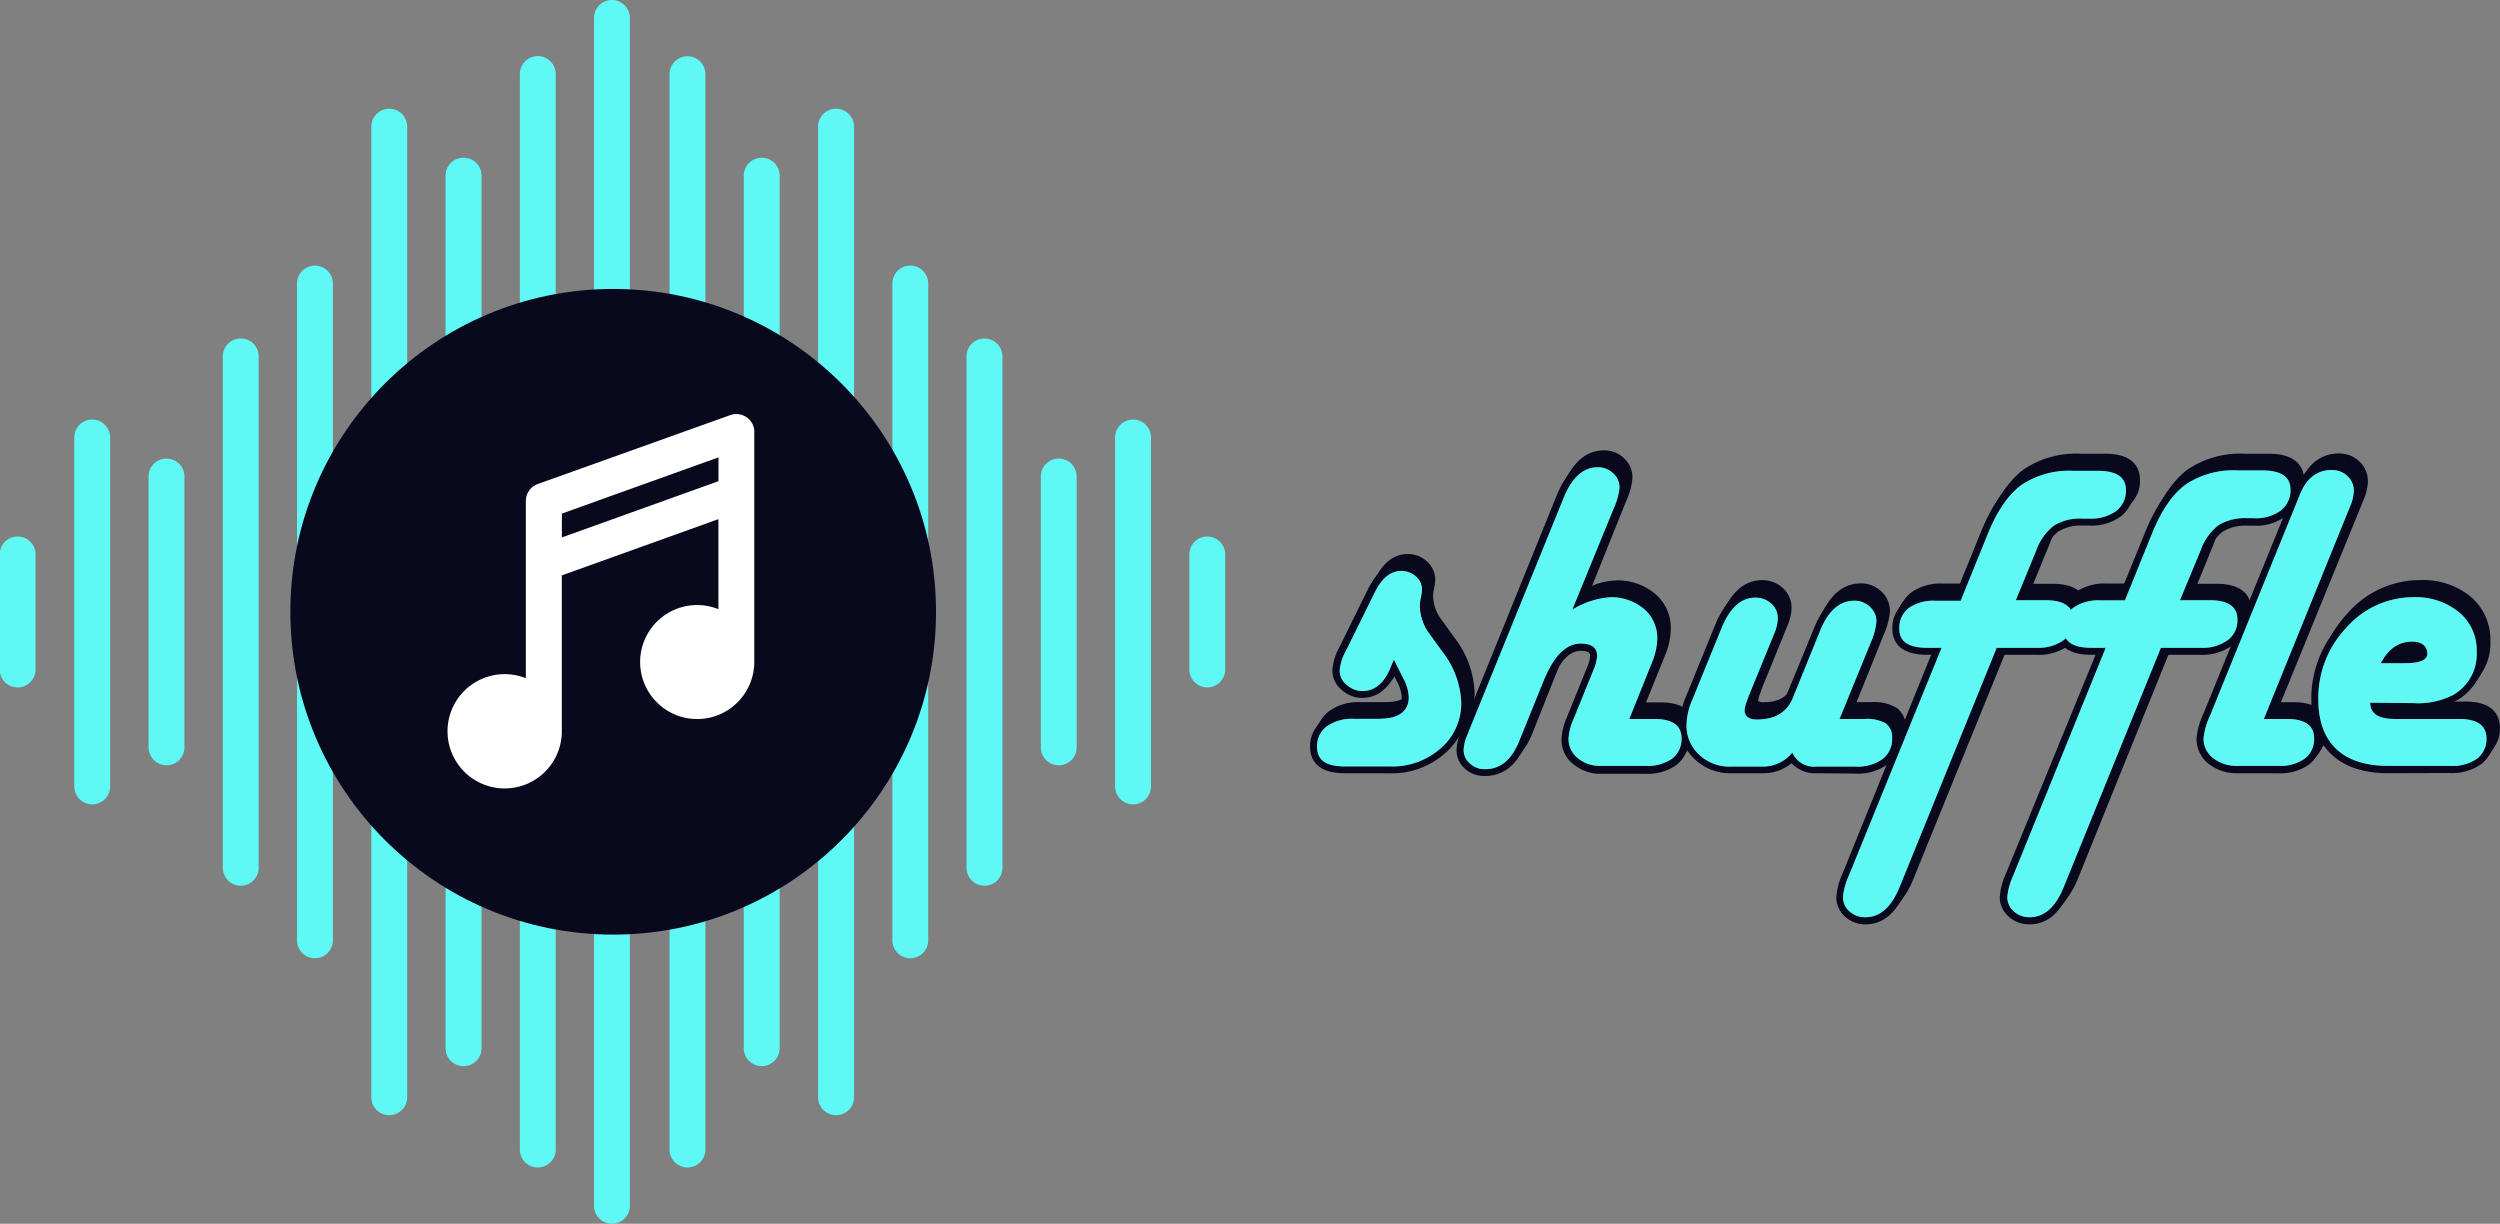 <svg xmlns="http://www.w3.org/2000/svg" viewBox="0 0 355.68 174.1"><rect x="0" y="0" width="355.68" height="174.1" fill="#808080" stroke="none"/><title>icon-logo</title><g id="a1f8db00-15b7-4f64-b1bf-8f2b721e7304" data-name="Layer 1"><g id="ad953068-422f-4736-a1cd-7e1e6fbb394c" data-name="aacd5d15-9c67-49f2-baad-73490939a108"><g id="ec275e0a-57b4-4b49-a2e3-26fab4047c52" data-name="aeed5c98-b5b6-498c-b048-e4d8ac881397"><g id="bde54e5e-cacf-473a-92ad-fd73d2baaa98" data-name="eaaeef8b-818b-44b2-9594-8966149f9c10"><path d="M240.25-2.36a2.55,2.55,0,0,1-2.55-2.55V-21.28a2.55,2.55,0,0,1,2.55-2.55,2.55,2.55,0,0,1,2.55,2.55V-4.91a2.55,2.55,0,0,1-2.55,2.55Z" transform="translate(-68.49 100.16)" fill="#5ff9f5"/><path d="M229.69,14.28a2.56,2.56,0,0,1-2.55-2.56V-37.92a2.55,2.55,0,0,1,2.55-2.55,2.55,2.55,0,0,1,2.55,2.55V11.73a2.55,2.55,0,0,1-2.55,2.55Z" transform="translate(-68.49 100.16)" fill="#5ff9f5"/><path d="M219.12,8.72a2.55,2.55,0,0,1-2.55-2.55V-32.37a2.55,2.55,0,0,1,2.55-2.55,2.55,2.55,0,0,1,2.55,2.55V6.17a2.55,2.55,0,0,1-2.55,2.55Z" transform="translate(-68.49 100.16)" fill="#5ff9f5"/><path d="M208.56,25.85A2.55,2.55,0,0,1,206,23.3V-49.49A2.55,2.55,0,0,1,208.56-52a2.55,2.55,0,0,1,2.55,2.55V23.3a2.55,2.55,0,0,1-2.55,2.55Z" transform="translate(-68.49 100.16)" fill="#5ff9f5"/><path d="M198,36.17a2.55,2.55,0,0,1-2.55-2.55V-59.82A2.55,2.55,0,0,1,198-62.37a2.55,2.55,0,0,1,2.55,2.55V33.62A2.55,2.55,0,0,1,198,36.17Z" transform="translate(-68.49 100.16)" fill="#5ff9f5"/><path d="M187.43,58.5A2.55,2.55,0,0,1,184.88,56h0V-82.14a2.55,2.55,0,0,1,2.55-2.55A2.55,2.55,0,0,1,190-82.14V55.94a2.55,2.55,0,0,1-2.54,2.56Z" transform="translate(-68.49 100.16)" fill="#5ff9f5"/><path d="M176.86,51.52A2.55,2.55,0,0,1,174.31,49V-75.17a2.55,2.55,0,0,1,2.55-2.55,2.55,2.55,0,0,1,2.55,2.55V48.94a2.55,2.55,0,0,1-2.52,2.58Z" transform="translate(-68.49 100.16)" fill="#5ff9f5"/><path d="M166.3,65.94a2.55,2.55,0,0,1-2.55-2.55v-153a2.55,2.55,0,0,1,2.55-2.55,2.55,2.55,0,0,1,2.55,2.55V63.43A2.55,2.55,0,0,1,166.3,65.94Z" transform="translate(-68.49 100.16)" fill="#5ff9f5"/><path d="M71-2.36a2.55,2.55,0,0,1-2.55-2.55h0V-21.28A2.55,2.55,0,0,1,71-23.83a2.55,2.55,0,0,1,2.55,2.55V-4.91A2.55,2.55,0,0,1,71-2.36Z" transform="translate(-68.49 100.16)" fill="#5ff9f5"/><path d="M81.61,14.28a2.56,2.56,0,0,1-2.55-2.56V-37.92a2.55,2.55,0,0,1,2.55-2.55,2.55,2.55,0,0,1,2.55,2.55V11.73a2.55,2.55,0,0,1-2.55,2.55Z" transform="translate(-68.49 100.16)" fill="#5ff9f5"/><path d="M92.18,8.72a2.55,2.55,0,0,1-2.55-2.55h0V-32.37a2.55,2.55,0,0,1,2.55-2.55,2.55,2.55,0,0,1,2.55,2.55V6.17A2.55,2.55,0,0,1,92.18,8.72Z" transform="translate(-68.49 100.16)" fill="#5ff9f5"/><path d="M102.74,25.85a2.55,2.55,0,0,1-2.55-2.55h0V-49.49A2.55,2.55,0,0,1,102.74-52a2.55,2.55,0,0,1,2.55,2.55V23.3a2.55,2.55,0,0,1-2.55,2.55Z" transform="translate(-68.49 100.16)" fill="#5ff9f5"/><path d="M113.3,36.17a2.55,2.55,0,0,1-2.55-2.55h0V-59.82a2.55,2.55,0,0,1,2.55-2.55,2.55,2.55,0,0,1,2.55,2.55V33.62A2.55,2.55,0,0,1,113.3,36.17Z" transform="translate(-68.49 100.16)" fill="#5ff9f5"/><path d="M123.87,58.5A2.55,2.55,0,0,1,121.32,56V-82.14a2.55,2.55,0,0,1,2.55-2.55,2.55,2.55,0,0,1,2.55,2.55V55.94a2.55,2.55,0,0,1-2.54,2.56Z" transform="translate(-68.49 100.16)" fill="#5ff9f5"/><path d="M134.43,51.52A2.55,2.55,0,0,1,131.88,49V-75.17a2.55,2.55,0,0,1,2.55-2.55A2.55,2.55,0,0,1,137-75.17V48.94a2.55,2.55,0,0,1-2.52,2.58Z" transform="translate(-68.49 100.16)" fill="#5ff9f5"/><path d="M145,65.94a2.55,2.55,0,0,1-2.55-2.55v-153A2.55,2.55,0,0,1,145-92.18a2.55,2.55,0,0,1,2.55,2.55V63.43A2.55,2.55,0,0,1,145,65.94Z" transform="translate(-68.49 100.16)" fill="#5ff9f5"/><path d="M155.56,73.94A2.55,2.55,0,0,1,153,71.39v-169a2.55,2.55,0,0,1,2.55-2.55,2.55,2.55,0,0,1,2.55,2.55v169A2.55,2.55,0,0,1,155.56,73.94Z" transform="translate(-68.49 100.16)" fill="#5ff9f5"/><circle cx="87.24" cy="87.04" r="45.93" fill="#09091e"/><path d="M175.8-39a2.57,2.57,0,0,0-2.87-2.23,2.31,2.31,0,0,0-.52.12L145-31.3a2.58,2.58,0,0,0-1.7,2.4V-3.67A8.13,8.13,0,1,0,147.84,6.9a8.21,8.21,0,0,0,.58-2.77,1.13,1.13,0,0,0,0-.26V-18.3l22.28-8v12.81A8.11,8.11,0,0,0,160.15-9a8.11,8.11,0,0,0,4.52,10.56,8.12,8.12,0,0,0,10.55-4.53,8.1,8.1,0,0,0,.58-2.75,1.13,1.13,0,0,0,0-.26V-38.68A1.41,1.41,0,0,0,175.8-39Zm-5.09,7.3-22.28,8v-3.39l22.28-8Z" transform="translate(-68.49 100.16)" fill="#fff"/></g></g></g></g><g id="b6c0f43c-0cbb-4c7a-bfc8-fedb73b6b8de" data-name="Layer 2"><path d="M266.8-6.32l-.59,1.41c-.9,2-2.19,3.06-3.85,3.06a3.28,3.28,0,0,1-2.27-.88,2.59,2.59,0,0,1-1-2A6.83,6.83,0,0,1,260-7.6l4.11-8.33c1-2,2.26-3,3.76-3a3.06,3.06,0,0,1,2.07.79,2.48,2.48,0,0,1,.86,1.86,8,8,0,0,1-.18,1.21,5.44,5.44,0,0,0-.13,1.2,6.88,6.88,0,0,0,1.45,4l1.76,2.43a12.53,12.53,0,0,1,2.68,7.22,8.41,8.41,0,0,1-2.9,6.5,10.35,10.35,0,0,1-7.21,2.6H259.8c-2.62,0-3.92-.9-3.92-2.71a3.49,3.49,0,0,1,1.39-3,6.23,6.23,0,0,1,3.82-1.06h3.54q4.29,0,4.29-3.12a6.18,6.18,0,0,0-.8-2.68Z" transform="translate(-68.49 100.16)" fill="#fff"/><path d="M292.18-13.42a12,12,0,0,1,5.33-1.76,7.18,7.18,0,0,1,4.86,1.65,5.42,5.42,0,0,1,1.9,4.21,9.27,9.27,0,0,1-.74,3.37l-3.24,8.08h3.55c2.59,0,3.88.92,3.88,2.74a3.48,3.48,0,0,1-1.37,2.93,6.16,6.16,0,0,1-3.84,1h-6.2A4.94,4.94,0,0,1,293,7.73,3.46,3.46,0,0,1,291.65,5a7.62,7.62,0,0,1,.71-2.84l2.84-7a6.22,6.22,0,0,0,.52-2c0-1.17-.78-1.76-2.34-1.76q-3.15,0-5.31,5.37l-3.44,8.5c-1.09,2.7-2.7,4-4.84,4a3,3,0,0,1-2.16-.8,2.46,2.46,0,0,1-.9-1.94,5.57,5.57,0,0,1,.47-2l.33-.83L291-29.43c1.17-2.83,2.78-4.25,4.81-4.25a3.1,3.1,0,0,1,2.18.85,2.74,2.74,0,0,1,.91,2,9,9,0,0,1-.8,2.93Z" transform="translate(-68.49 100.16)" fill="#fff"/><path d="M330.2,2.13h3.58a5.49,5.49,0,0,1,3,.63,2.39,2.39,0,0,1,.9,2.08,3.55,3.55,0,0,1-1.37,3,6.11,6.11,0,0,1-3.84,1.06h-5.53a3.36,3.36,0,0,1-3.45-2,5.35,5.35,0,0,1-4.26,2h-4.5a6.23,6.23,0,0,1-4.5-1.69,5.61,5.61,0,0,1-1.79-4.29,9.25,9.25,0,0,1,.8-3.46l4.2-10.3q1.76-4.29,4.81-4.29a3.29,3.29,0,0,1,2.25.85,2.76,2.76,0,0,1,.92,2.08,5.76,5.76,0,0,1-.49,2.13l-.34.84-3.24,7.92L317-.38a5.73,5.73,0,0,0-.31,1.2c0,.93.56,1.39,1.79,1.39q3.83,0,5.09-3.09l3.86-9.5q1.72-4.3,4.87-4.31a3.12,3.12,0,0,1,2.22.86,2.78,2.78,0,0,1,.93,2.07,9.39,9.39,0,0,1-.8,3Z" transform="translate(-68.49 100.16)" fill="#fff"/><path d="M355.28-14.76h4.26c2.6,0,3.91.92,3.91,2.74a3.48,3.48,0,0,1-1.37,2.93A6.16,6.16,0,0,1,358.24-8h-5.68L338.72,26.11c-1.16,2.81-2.76,4.22-4.82,4.22a3.23,3.23,0,0,1-2.28-.83,2.63,2.63,0,0,1-.92-2.07,9.12,9.12,0,0,1,.8-2.93L344.73-8h-2.1q-3.93,0-3.91-2.68a3.52,3.52,0,0,1,1.37-3,6.14,6.14,0,0,1,3.84-1h3.51l3.92-9.66c1.32-3.21,2.9-5.48,4.74-6.83a12.21,12.21,0,0,1,7.38-2H367c2.62,0,3.94.91,3.95,2.71a3.66,3.66,0,0,1-1.39,3,6.15,6.15,0,0,1-3.85,1.08h-.93a7.14,7.14,0,0,0-4.09,1,7.83,7.83,0,0,0-2.51,3.55Z" transform="translate(-68.49 100.16)" fill="#fff"/><path d="M378.63-14.76h4.26c2.61,0,3.92.92,3.92,2.74a3.47,3.47,0,0,1-1.38,2.93A6.1,6.1,0,0,1,381.59-8h-5.67L362.07,26.11c-1.15,2.81-2.76,4.22-4.81,4.22A3.26,3.26,0,0,1,355,29.5a2.64,2.64,0,0,1-.92-2.07,9.12,9.12,0,0,1,.8-2.93L368.08-8H366c-2.62,0-3.92-.89-3.92-2.68a3.55,3.55,0,0,1,1.37-3,6.2,6.2,0,0,1,3.84-1.06h3.52l3.92-9.66c1.31-3.21,2.89-5.48,4.73-6.83a12.22,12.22,0,0,1,7.39-2h3.51c2.64,0,4,.9,4,2.71a3.62,3.62,0,0,1-1.39,3,6,6,0,0,1-3.85,1.08h-.93a7.19,7.19,0,0,0-4.08,1,7.85,7.85,0,0,0-2.52,3.55Z" transform="translate(-68.49 100.16)" fill="#fff"/><path d="M390.57,2.13h3.23c2.62,0,3.92.91,3.92,2.74a3.48,3.48,0,0,1-1.37,2.93,6.16,6.16,0,0,1-3.84,1H387a5.49,5.49,0,0,1-3.61-1.08A3.46,3.46,0,0,1,382,4.87a9.83,9.83,0,0,1,.9-3.17L395.38-29l.34-.84q1.41-3.45,4.53-3.45a3.18,3.18,0,0,1,2.21.86,2.83,2.83,0,0,1,.91,2.07,6,6,0,0,1-.47,2.1l-.34.83Z" transform="translate(-68.49 100.16)" fill="#fff"/><path d="M405.7-.19c0,1.55,1.17,2.32,3.49,2.32h9.16c2.58,0,3.88.92,3.89,2.74a3.48,3.48,0,0,1-1.37,2.93,6.15,6.15,0,0,1-3.85,1H408.3c-3.25,0-5.73-.8-7.42-2.4s-2.55-4-2.55-7a14.49,14.49,0,0,1,4-10.27,12.67,12.67,0,0,1,9.58-4.32A9.65,9.65,0,0,1,418.4-13a7,7,0,0,1,2.45,5.56,6.67,6.67,0,0,1-3.39,6.17,10.94,10.94,0,0,1-5.62,1.14Zm1.49-5.61h3.44c2.2,0,3.27-.48,3.21-1.45s-.78-1.63-2.13-1.63c-1.94,0-3.44,1-4.52,3.12Z" transform="translate(-68.49 100.16)" fill="#fff"/><path d="M260.73,8.45c-4.28,0-4.91-2.32-4.91-3.71A4.43,4.43,0,0,1,257.6,1,7.12,7.12,0,0,1,262-.27h3.6c3.28,0,3.28-1.43,3.28-2.12a5.29,5.29,0,0,0-.69-2.22l-.39-.77c-1.33,2.57-3.17,3.13-4.52,3.13a4.26,4.26,0,0,1-2.92-1.13A3.56,3.56,0,0,1,259-6.15a7.82,7.82,0,0,1,1-3.32l4.1-8.32c1.19-2.36,2.76-3.55,4.66-3.55a4,4,0,0,1,2.74,1.05,3.52,3.52,0,0,1,1.19,2.6,8,8,0,0,1-.2,1.4,4.86,4.86,0,0,0-.11,1,5.92,5.92,0,0,0,1.27,3.4l1.75,2.43a13.62,13.62,0,0,1,2.88,7.8,9.39,9.39,0,0,1-3.23,7.24,11.41,11.41,0,0,1-7.89,2.86Z" transform="translate(-68.49 100.16)" fill="#09091e"/><path d="M280.71,8.88a4.07,4.07,0,0,1-2.83-1,3.48,3.48,0,0,1-1.25-2.74,6.44,6.44,0,0,1,.53-2.4L290.92-31.2c1.34-3.24,3.27-4.88,5.74-4.88A4,4,0,0,1,299.51-35a3.71,3.71,0,0,1,1.23,2.79,9.45,9.45,0,0,1-.88,3.31L295-16.82a9.72,9.72,0,0,1,3.45-.76,8.21,8.21,0,0,1,5.51,1.9,6.32,6.32,0,0,1,2.24,5,10.2,10.2,0,0,1-.81,3.74L302.67-.23h2.07c4.25,0,4.88,2.34,4.88,3.74a4.5,4.5,0,0,1-1.76,3.73,7.13,7.13,0,0,1-4.45,1.25h-6.2a5.93,5.93,0,0,1-4-1.36,4.42,4.42,0,0,1-1.7-3.52A8.61,8.61,0,0,1,292.3.39l2.84-7a5.07,5.07,0,0,0,.45-1.63c0-.32,0-.76-1.35-.76-1.64,0-3.11,1.6-4.38,4.74l-3.38,8.5C285.23,7.31,283.29,8.88,280.71,8.88Z" transform="translate(-68.49 100.16)" fill="#09091e"/><path d="M327.9,8.45A4.54,4.54,0,0,1,324.27,7a6.22,6.22,0,0,1-4.08,1.43h-4.51a7.24,7.24,0,0,1-5.19-2,6.61,6.61,0,0,1-2.1-5,10.15,10.15,0,0,1,.88-3.83l4.19-10.31c1.34-3.26,3.27-4.91,5.74-4.91a4.28,4.28,0,0,1,2.93,1.11,3.8,3.8,0,0,1,1.25,2.82,6.76,6.76,0,0,1-.57,2.51L319.23-2.4l-.32.89a4.53,4.53,0,0,0-.26.94v.16a1.21,1.21,0,0,0,.77.15c2.15,0,3.47-.78,4.16-2.47l3.86-9.49c1.31-3.28,3.26-4.94,5.8-4.94a4.18,4.18,0,0,1,2.9,1.13,3.8,3.8,0,0,1,1.24,2.8,10.06,10.06,0,0,1-.87,3.33L332.63-.27h2.1a6.34,6.34,0,0,1,3.59.81,3.35,3.35,0,0,1,1.32,2.9,4.5,4.5,0,0,1-1.76,3.74,7.09,7.09,0,0,1-4.45,1.27Z" transform="translate(-68.49 100.16)" fill="#09091e"/><path d="M334.84,30a4.21,4.21,0,0,1-2.95-1.09,3.6,3.6,0,0,1-1.26-2.81,9.78,9.78,0,0,1,.87-3.3L344.18-8.42h-.61c-4.28,0-4.92-2.31-4.92-3.68a4.5,4.5,0,0,1,1.76-3.77,7.18,7.18,0,0,1,4.45-1.27h2.84l3.67-9c1.38-3.36,3.09-5.81,5.07-7.26a13.33,13.33,0,0,1,8-2.21H368c4.31,0,4.95,2.33,4.95,3.71a4.57,4.57,0,0,1-1.77,3.81,7,7,0,0,1-4.47,1.3h-.93a6.16,6.16,0,0,0-3.51.86,6.89,6.89,0,0,0-2.16,3.11l-2.34,5.72h2.77c4.28,0,4.92,2.34,4.92,3.74a4.47,4.47,0,0,1-1.77,3.73,7.13,7.13,0,0,1-4.45,1.25h-5L340.63,25.1C339.26,28.32,337.33,30,334.84,30Z" transform="translate(-68.49 100.16)" fill="#09091e"/><path d="M358.18,30a4.22,4.22,0,0,1-2.95-1.09A3.6,3.6,0,0,1,354,26.05a9.78,9.78,0,0,1,.87-3.3L367.52-8.42h-.61c-4.28,0-4.92-2.31-4.92-3.68a4.5,4.5,0,0,1,1.76-3.77,7.14,7.14,0,0,1,4.46-1.27h2.84l3.66-9c1.38-3.36,3.09-5.81,5.07-7.26a13.33,13.33,0,0,1,8-2.21h3.52c4.3,0,5,2.33,5,3.71a4.58,4.58,0,0,1-1.78,3.81,7,7,0,0,1-4.47,1.3h-.92a6.19,6.19,0,0,0-3.52.86,6.89,6.89,0,0,0-2.16,3.11l-2.33,5.72h2.76c4.28,0,4.92,2.34,4.92,3.74A4.48,4.48,0,0,1,387-9.63a7.13,7.13,0,0,1-4.45,1.25h-5L364,25.14C362.63,28.32,360.63,30,358.18,30Z" transform="translate(-68.49 100.16)" fill="#09091e"/><path d="M387.89,8.45a6.46,6.46,0,0,1-4.24-1.3A4.51,4.51,0,0,1,382,3.47a10.53,10.53,0,0,1,1-3.55l12.81-31.49c1.38-3.37,3.73-4.08,5.46-4.08a4.15,4.15,0,0,1,2.89,1.14,3.79,3.79,0,0,1,1.22,2.79,7.13,7.13,0,0,1-.53,2.46L393-.26h1.75c4.28,0,4.92,2.34,4.92,3.74a4.49,4.49,0,0,1-1.77,3.73,7.13,7.13,0,0,1-4.45,1.25Z" transform="translate(-68.49 100.16)" fill="#09091e"/><path d="M409.23,8.45c-3.5,0-6.23-.9-8.11-2.68s-2.85-4.4-2.85-7.76a15.59,15.59,0,0,1,4.29-11,13.67,13.67,0,0,1,10.31-4.64A10.66,10.66,0,0,1,420-15.27a8,8,0,0,1,2.8,6.32,7.63,7.63,0,0,1-3.88,7,11.83,11.83,0,0,1-6.12,1.28h-4.57a4.15,4.15,0,0,0,1.88.32h9.16c4.26,0,4.89,2.34,4.89,3.74a4.5,4.5,0,0,1-1.76,3.73A7.13,7.13,0,0,1,418,8.37ZM411.51-8.2c1.88,0,2.22-.38,2.22-.39,0-.33-.05-.69-1.14-.69A3.45,3.45,0,0,0,410-8.2Z" transform="translate(-68.49 100.16)" fill="#09091e"/><path d="M260.27,9.15c-4.28,0-4.92-2.32-4.92-3.71a4.46,4.46,0,0,1,1.78-3.74A7.12,7.12,0,0,1,261.56.43h3.58c3.29,0,3.29-1.43,3.29-2.12a5.29,5.29,0,0,0-.69-2.22l-.4-.77c-1.33,2.57-3.17,3.13-4.51,3.13a4.29,4.29,0,0,1-2.93-1.13,3.55,3.55,0,0,1-1.34-2.77,7.55,7.55,0,0,1,1-3.32l4.1-8.32c1.19-2.36,2.75-3.55,4.66-3.55a4.07,4.07,0,0,1,2.74,1,3.52,3.52,0,0,1,1.19,2.6,8,8,0,0,1-.21,1.4,4.85,4.85,0,0,0-.1,1,5.84,5.84,0,0,0,1.26,3.4L275-8.81A13.61,13.61,0,0,1,277.83-1a9.39,9.39,0,0,1-3.23,7.24,11.37,11.37,0,0,1-7.89,2.86Z" transform="translate(-68.49 100.16)" fill="#09091e"/><path d="M280.24,9.58a4,4,0,0,1-2.82-1.05,3.47,3.47,0,0,1-1.23-2.69,6.44,6.44,0,0,1,.53-2.4L290.48-30.5c1.34-3.24,3.27-4.88,5.74-4.88a4.16,4.16,0,0,1,2.86,1.11,3.76,3.76,0,0,1,1.23,2.79,9.5,9.5,0,0,1-.88,3.31l-4.9,12a9.72,9.72,0,0,1,3.45-.76,8.16,8.16,0,0,1,5.51,1.9,6.32,6.32,0,0,1,2.24,5,10.2,10.2,0,0,1-.81,3.74L302.23.42h2.07c4.25,0,4.89,2.34,4.89,3.74a4.49,4.49,0,0,1-1.77,3.73A7.12,7.12,0,0,1,303,9.14h-6.2a5.93,5.93,0,0,1-4-1.36,4.36,4.36,0,0,1-1.7-3.52A8.42,8.42,0,0,1,291.86,1l2.84-7a5.07,5.07,0,0,0,.45-1.63c0-.32,0-.76-1.34-.76-1.64,0-3.12,1.6-4.38,4.74L286,4.88C284.76,8,282.82,9.58,280.24,9.58Z" transform="translate(-68.49 100.16)" fill="#09091e"/><path d="M327.43,9.15a4.54,4.54,0,0,1-3.63-1.43,6.22,6.22,0,0,1-4.08,1.43h-4.5a7.24,7.24,0,0,1-5.19-2,6.56,6.56,0,0,1-2.11-5,10.15,10.15,0,0,1,.88-3.83L313-12c1.33-3.26,3.26-4.91,5.73-4.91a4.29,4.29,0,0,1,2.9,1.14,3.8,3.8,0,0,1,1.25,2.82,6.76,6.76,0,0,1-.57,2.51l-3.58,8.76-.32.89a3.54,3.54,0,0,0-.25.94.22.22,0,0,0,0,.16,1.21,1.21,0,0,0,.77.15c2.15,0,3.47-.78,4.17-2.47L327-11.49c1.31-3.28,3.26-4.94,5.8-4.94a4.18,4.18,0,0,1,2.9,1.13,3.74,3.74,0,0,1,1.25,2.8A10.07,10.07,0,0,1,336-9.17L332.11.44h2.09a6.39,6.39,0,0,1,3.6.81,3.39,3.39,0,0,1,1.32,2.9,4.54,4.54,0,0,1-1.76,3.74,7.12,7.12,0,0,1-4.46,1.27Z" transform="translate(-68.49 100.16)" fill="#09091e"/><path d="M334.37,30.65a4.21,4.21,0,0,1-2.95-1.09,3.67,3.67,0,0,1-1.26-2.81,9.78,9.78,0,0,1,.87-3.3L343.71-7.76h-.61c-4.28,0-4.92-2.31-4.92-3.68a4.5,4.5,0,0,1,1.76-3.77,7.18,7.18,0,0,1,4.45-1.27h2.85l3.66-9c1.38-3.36,3.09-5.81,5.07-7.26a13.33,13.33,0,0,1,8-2.21h3.52c4.3,0,4.94,2.33,4.94,3.71a4.57,4.57,0,0,1-1.77,3.81,7,7,0,0,1-4.47,1.3h-.92a6.19,6.19,0,0,0-3.52.86,6.89,6.89,0,0,0-2.16,3.11l-2.33,5.72H360c4.28,0,4.92,2.34,4.92,3.74A4.47,4.47,0,0,1,363.17-9a7.12,7.12,0,0,1-4.44,1.25h-5L340.14,25.8C338.79,29,336.86,30.65,334.37,30.65Z" transform="translate(-68.49 100.16)" fill="#09091e"/><path d="M357.71,30.65a4.22,4.22,0,0,1-2.95-1.09,3.59,3.59,0,0,1-1.25-2.81,9.55,9.55,0,0,1,.87-3.3L367.05-7.76h-.61c-4.28,0-4.91-2.31-4.91-3.68a4.5,4.5,0,0,1,1.76-3.77,7.1,7.1,0,0,1,4.45-1.27h2.89l3.67-9c1.38-3.36,3.08-5.81,5.07-7.26a13.26,13.26,0,0,1,8-2.21h3.52c4.31,0,4.95,2.33,4.95,3.71a4.57,4.57,0,0,1-1.77,3.81,7.09,7.09,0,0,1-4.47,1.3h-1a6.16,6.16,0,0,0-3.51.86A6.91,6.91,0,0,0,383-22.16l-2.32,5.72h2.77c4.27,0,4.91,2.34,4.91,3.74A4.48,4.48,0,0,1,386.55-9a7.13,7.13,0,0,1-4.45,1.25h-5L363.5,25.8C362.14,29,360.2,30.65,357.71,30.65Z" transform="translate(-68.49 100.16)" fill="#09091e"/><path d="M387.42,9.15a6.51,6.51,0,0,1-4.24-1.3,4.51,4.51,0,0,1-1.69-3.68,10.53,10.53,0,0,1,1-3.55l12.8-31.49c1.38-3.37,3.73-4.08,5.46-4.08a4,4,0,0,1,2.88,1.19A3.79,3.79,0,0,1,404.85-31a7.13,7.13,0,0,1-.53,2.46L392.54.49h1.75c4.28,0,4.92,2.34,4.92,3.74A4.49,4.49,0,0,1,397.44,8,7.12,7.12,0,0,1,393,9.21Z" transform="translate(-68.49 100.16)" fill="#09091e"/><path d="M408.76,9.15c-3.5,0-6.22-.9-8.1-2.68s-2.86-4.4-2.86-7.76a15.54,15.54,0,0,1,4.29-10.95,13.67,13.67,0,0,1,10.31-4.64,10.66,10.66,0,0,1,7.15,2.36,8,8,0,0,1,2.8,6.32,7.63,7.63,0,0,1-3.89,7A11.73,11.73,0,0,1,412.34.08h-4.56a3.9,3.9,0,0,0,1.88.32h9.16c4.25,0,4.88,2.34,4.88,3.74a4.5,4.5,0,0,1-1.76,3.73,7.13,7.13,0,0,1-4.45,1.25ZM411-7.5c1.88,0,2.22-.38,2.23-.39,0-.33,0-.69-1.15-.69a3.42,3.42,0,0,0-2.54,1.08Z" transform="translate(-68.49 100.16)" fill="#09091e"/><path d="M259.8,9.85c-4.28,0-4.92-2.32-4.92-3.71a4.46,4.46,0,0,1,1.78-3.74,7.12,7.12,0,0,1,4.43-1.27h3.54c3.29,0,3.29-1.43,3.29-2.12a5.29,5.29,0,0,0-.69-2.22L266.84-4c-1.34,2.57-3.17,3.13-4.52,3.13A4.29,4.29,0,0,1,259.39-2a3.55,3.55,0,0,1-1.34-2.77,7.82,7.82,0,0,1,1-3.32l4.1-8.32c1.19-2.36,2.76-3.55,4.66-3.55a4,4,0,0,1,2.74,1.05,3.52,3.52,0,0,1,1.19,2.6,8,8,0,0,1-.2,1.4,4.86,4.86,0,0,0-.11,1,5.92,5.92,0,0,0,1.27,3.4l1.75,2.43a13.54,13.54,0,0,1,2.87,7.8A9.36,9.36,0,0,1,274.09,7a11.37,11.37,0,0,1-7.88,2.86Z" transform="translate(-68.49 100.16)" fill="#09091e"/><path d="M279.78,10.24a4.07,4.07,0,0,1-2.83-1,3.47,3.47,0,0,1-1.23-2.69,6.45,6.45,0,0,1,.54-2.4L290-29.76c1.33-3.24,3.26-4.88,5.73-4.88a4.16,4.16,0,0,1,2.86,1.11,3.71,3.71,0,0,1,1.23,2.79,9.5,9.5,0,0,1-.88,3.31l-4.89,12a9.62,9.62,0,0,1,3.44-.76,8.18,8.18,0,0,1,5.52,1.9,6.35,6.35,0,0,1,2.24,5,10,10,0,0,1-.82,3.74l-2.68,6.71h2.07c4.25,0,4.88,2.34,4.88,3.74A4.5,4.5,0,0,1,307,8.68a7.13,7.13,0,0,1-4.45,1.25h-6.2a5.93,5.93,0,0,1-4-1.36,4.36,4.36,0,0,1-1.7-3.52,8.61,8.61,0,0,1,.79-3.22l2.83-7a5.07,5.07,0,0,0,.45-1.63c0-.32,0-.76-1.34-.76-1.64,0-3.11,1.6-4.38,4.74l-3.45,8.49C284.29,8.71,282.35,10.24,279.78,10.24Z" transform="translate(-68.49 100.16)" fill="#09091e"/><path d="M327,9.85a4.53,4.53,0,0,1-3.62-1.43,6.23,6.23,0,0,1-4.09,1.43h-4.5a7.24,7.24,0,0,1-5.19-2,6.61,6.61,0,0,1-2.1-5A10.33,10.33,0,0,1,308.33-1l4.2-10.31c1.34-3.26,3.27-4.91,5.74-4.91a4.26,4.26,0,0,1,2.92,1.11,3.8,3.8,0,0,1,1.25,2.82,7,7,0,0,1-.56,2.51L318.3-1,318-.11a4.5,4.5,0,0,0-.25.94V1a1.18,1.18,0,0,0,.76.15c2.16,0,3.48-.78,4.17-2.47l3.88-9.43c1.31-3.28,3.27-4.94,5.8-4.94a4.19,4.19,0,0,1,2.91,1.13,3.8,3.8,0,0,1,1.24,2.8,10.06,10.06,0,0,1-.87,3.33l-3.92,9.61h2.09a6.39,6.39,0,0,1,3.6.81,3.39,3.39,0,0,1,1.32,2.9,4.5,4.5,0,0,1-1.76,3.74,7.09,7.09,0,0,1-4.45,1.27Z" transform="translate(-68.49 100.16)" fill="#09091e"/><path d="M333.9,31.35A4.22,4.22,0,0,1,331,30.26a3.64,3.64,0,0,1-1.25-2.81,9.55,9.55,0,0,1,.87-3.3L343.24-7h-.61c-4.28,0-4.91-2.31-4.91-3.68a4.54,4.54,0,0,1,1.75-3.77,7.16,7.16,0,0,1,4.46-1.29h2.84l3.66-9c1.39-3.36,3.09-5.81,5.08-7.26a13.26,13.26,0,0,1,8-2.21H367c4.3,0,5,2.33,5,3.71a4.58,4.58,0,0,1-1.78,3.81,7,7,0,0,1-4.46,1.3h-.93a6.16,6.16,0,0,0-3.51.86,6.91,6.91,0,0,0-2.17,3.11l-2.36,5.68h2.77c4.27,0,4.91,2.34,4.91,3.74a4.48,4.48,0,0,1-1.76,3.73A7.13,7.13,0,0,1,358.24-7h-5L339.63,26.5C338.33,29.72,336.39,31.35,333.9,31.35Z" transform="translate(-68.49 100.16)" fill="#09091e"/><path d="M357.25,31.35a4.21,4.21,0,0,1-2.95-1.09A3.6,3.6,0,0,1,353,27.45a9.78,9.78,0,0,1,.87-3.3L366.63-7H366c-4.28,0-4.92-2.31-4.92-3.68a4.5,4.5,0,0,1,1.76-3.77,7.18,7.18,0,0,1,4.45-1.27h2.84l3.67-9c1.38-3.36,3.09-5.81,5.07-7.26a13.33,13.33,0,0,1,8-2.21h3.51c4.31,0,5,2.33,5,3.71a4.57,4.57,0,0,1-1.77,3.81,7,7,0,0,1-4.47,1.3h-.93a6.16,6.16,0,0,0-3.51.86,6.89,6.89,0,0,0-2.16,3.11l-2.45,5.66h2.77c4.28,0,4.92,2.34,4.92,3.74A4.47,4.47,0,0,1,386-8.29,7.13,7.13,0,0,1,381.58-7h-5L363,26.48C361.63,29.72,359.74,31.35,357.25,31.35Z" transform="translate(-68.49 100.16)" fill="#09091e"/><path d="M387,9.85a6.46,6.46,0,0,1-4.24-1.3A4.48,4.48,0,0,1,381,4.87a10.53,10.53,0,0,1,1-3.55l12.8-31.49c1.39-3.37,3.73-4.08,5.46-4.08a4.07,4.07,0,0,1,2.9,1.14,3.79,3.79,0,0,1,1.22,2.79,6.87,6.87,0,0,1-.54,2.46l-11.78,29h1.75c4.28,0,4.92,2.34,4.92,3.74A4.5,4.5,0,0,1,397,8.61a7.13,7.13,0,0,1-4.45,1.25Z" transform="translate(-68.49 100.16)" fill="#09091e"/><path d="M408.3,9.85c-3.5,0-6.23-.9-8.11-2.68s-2.86-4.4-2.86-7.76a15.55,15.55,0,0,1,4.3-10.95,13.67,13.67,0,0,1,10.31-4.64,10.66,10.66,0,0,1,7.14,2.36,8,8,0,0,1,2.8,6.32A7.63,7.63,0,0,1,418-.5,11.86,11.86,0,0,1,411.87.78h-4.56a4,4,0,0,0,1.88.32h9.16c4.25,0,4.89,2.34,4.89,3.74a4.49,4.49,0,0,1-1.77,3.73A7.13,7.13,0,0,1,417,9.82Zm2.33-16.61c1.87,0,2.22-.38,2.22-.39,0-.33-.05-.69-1.14-.69a3.45,3.45,0,0,0-2.55,1.08Z" transform="translate(-68.49 100.16)" fill="#09091e"/><path d="M266.8-6.32l-.59,1.41c-.9,2-2.19,3.06-3.85,3.06a3.28,3.28,0,0,1-2.27-.88,2.59,2.59,0,0,1-1-2A6.83,6.83,0,0,1,260-7.6l4.11-8.33c1-2,2.26-3,3.76-3a3.06,3.06,0,0,1,2.07.79,2.48,2.48,0,0,1,.86,1.86,8,8,0,0,1-.18,1.21,5.44,5.44,0,0,0-.13,1.2,6.88,6.88,0,0,0,1.45,4l1.76,2.43a12.53,12.53,0,0,1,2.68,7.22,8.41,8.41,0,0,1-2.9,6.5,10.35,10.35,0,0,1-7.21,2.6H259.8c-2.62,0-3.92-.9-3.92-2.71a3.49,3.49,0,0,1,1.39-3,6.23,6.23,0,0,1,3.82-1.06h3.54q4.29,0,4.29-3.12a6.18,6.18,0,0,0-.8-2.68Z" transform="translate(-68.49 100.16)" fill="#5ff9f5"/><path d="M292.18-13.42a12,12,0,0,1,5.33-1.76,7.18,7.18,0,0,1,4.86,1.65,5.42,5.42,0,0,1,1.9,4.21,9.27,9.27,0,0,1-.74,3.37l-3.24,8.08h3.55c2.59,0,3.88.92,3.88,2.74a3.48,3.48,0,0,1-1.37,2.93,6.16,6.16,0,0,1-3.84,1h-6.2A4.94,4.94,0,0,1,293,7.73,3.46,3.46,0,0,1,291.65,5a7.62,7.62,0,0,1,.71-2.84l2.84-7a6.22,6.22,0,0,0,.52-2c0-1.17-.78-1.76-2.34-1.76q-3.15,0-5.31,5.37l-3.44,8.5c-1.09,2.7-2.7,4-4.84,4a3,3,0,0,1-2.16-.8,2.46,2.46,0,0,1-.9-1.94,5.57,5.57,0,0,1,.47-2l.33-.83L291-29.43c1.17-2.83,2.78-4.25,4.81-4.25a3.1,3.1,0,0,1,2.18.85,2.74,2.74,0,0,1,.91,2,9,9,0,0,1-.8,2.93Z" transform="translate(-68.49 100.16)" fill="#5ff9f5"/><path d="M330.2,2.13h3.58a5.49,5.49,0,0,1,3,.63,2.39,2.39,0,0,1,.9,2.08,3.55,3.55,0,0,1-1.37,3,6.11,6.11,0,0,1-3.84,1.06h-5.53a3.36,3.36,0,0,1-3.45-2,5.35,5.35,0,0,1-4.26,2h-4.5a6.23,6.23,0,0,1-4.5-1.69,5.61,5.61,0,0,1-1.79-4.29,9.25,9.25,0,0,1,.8-3.46l4.2-10.3q1.76-4.29,4.81-4.29a3.29,3.29,0,0,1,2.25.85,2.76,2.76,0,0,1,.92,2.08,5.76,5.76,0,0,1-.49,2.13l-.34.84-3.24,7.92L317-.38a5.73,5.73,0,0,0-.31,1.2c0,.93.56,1.39,1.79,1.39q3.83,0,5.09-3.09l3.86-9.5q1.72-4.3,4.87-4.31a3.12,3.12,0,0,1,2.22.86,2.78,2.78,0,0,1,.93,2.07,9.39,9.39,0,0,1-.8,3Z" transform="translate(-68.49 100.16)" fill="#5ff9f5"/><path d="M355.28-14.76h4.26c2.6,0,3.91.92,3.91,2.74a3.48,3.48,0,0,1-1.37,2.93A6.16,6.16,0,0,1,358.24-8h-5.68L338.72,26.11c-1.16,2.81-2.76,4.22-4.82,4.22a3.23,3.23,0,0,1-2.28-.83,2.63,2.63,0,0,1-.92-2.07,9.12,9.12,0,0,1,.8-2.93L344.73-8h-2.1q-3.93,0-3.91-2.68a3.52,3.52,0,0,1,1.37-3,6.14,6.14,0,0,1,3.84-1h3.51l3.92-9.66c1.32-3.21,2.9-5.48,4.74-6.83a12.21,12.21,0,0,1,7.38-2H367c2.62,0,3.94.91,3.95,2.71a3.66,3.66,0,0,1-1.39,3,6.15,6.15,0,0,1-3.85,1.08h-.93a7.14,7.14,0,0,0-4.09,1,7.83,7.83,0,0,0-2.51,3.55Z" transform="translate(-68.49 100.16)" fill="#5ff9f5"/><path d="M378.63-14.76h4.26c2.61,0,3.92.92,3.92,2.74a3.47,3.47,0,0,1-1.38,2.93A6.1,6.1,0,0,1,381.59-8h-5.67L362.07,26.11c-1.15,2.81-2.76,4.22-4.81,4.22A3.26,3.26,0,0,1,355,29.5a2.64,2.64,0,0,1-.92-2.07,9.12,9.12,0,0,1,.8-2.93L368.08-8H366c-2.62,0-3.92-.89-3.92-2.68a3.55,3.55,0,0,1,1.37-3,6.2,6.2,0,0,1,3.84-1.06h3.52l3.92-9.66c1.31-3.21,2.89-5.48,4.73-6.83a12.22,12.22,0,0,1,7.39-2h3.51c2.64,0,4,.9,4,2.71a3.62,3.62,0,0,1-1.39,3,6,6,0,0,1-3.85,1.08h-.93a7.19,7.19,0,0,0-4.08,1,7.85,7.85,0,0,0-2.52,3.55Z" transform="translate(-68.49 100.16)" fill="#5ff9f5"/><path d="M390.57,2.13h3.23c2.62,0,3.92.91,3.92,2.74a3.48,3.48,0,0,1-1.37,2.93,6.16,6.16,0,0,1-3.84,1H387a5.49,5.49,0,0,1-3.61-1.08A3.46,3.46,0,0,1,382,4.87a9.83,9.83,0,0,1,.9-3.17L395.38-29l.34-.84q1.41-3.45,4.53-3.45a3.18,3.18,0,0,1,2.21.86,2.83,2.83,0,0,1,.91,2.07,6,6,0,0,1-.47,2.1l-.34.83Z" transform="translate(-68.49 100.16)" fill="#5ff9f5"/><path d="M405.7-.19c0,1.55,1.17,2.32,3.49,2.32h9.16c2.58,0,3.88.92,3.89,2.74a3.48,3.48,0,0,1-1.37,2.93,6.15,6.15,0,0,1-3.85,1H408.3c-3.25,0-5.73-.8-7.42-2.4s-2.55-4-2.55-7a14.49,14.49,0,0,1,4-10.27,12.67,12.67,0,0,1,9.58-4.32A9.65,9.65,0,0,1,418.4-13a7,7,0,0,1,2.45,5.56,6.67,6.67,0,0,1-3.39,6.17,10.94,10.94,0,0,1-5.62,1.14Zm1.49-5.61h3.44c2.2,0,3.27-.48,3.21-1.45s-.78-1.63-2.13-1.63c-1.94,0-3.44,1-4.52,3.12Z" transform="translate(-68.49 100.16)" fill="#5ff9f5"/><g opacity="0.5"><path d="M266.8-6.32l-.59,1.41c-.9,2-2.19,3.06-3.85,3.06a3.28,3.28,0,0,1-2.27-.88,2.59,2.59,0,0,1-1-2A6.83,6.83,0,0,1,260-7.6l4.11-8.33c1-2,2.26-3,3.76-3a3.06,3.06,0,0,1,2.07.79,2.48,2.48,0,0,1,.86,1.86,8,8,0,0,1-.18,1.21,5.44,5.44,0,0,0-.13,1.2,6.88,6.88,0,0,0,1.45,4l1.76,2.43a12.53,12.53,0,0,1,2.68,7.22,8.41,8.41,0,0,1-2.9,6.5,10.35,10.35,0,0,1-7.21,2.6H259.8c-2.62,0-3.92-.9-3.92-2.71a3.49,3.49,0,0,1,1.39-3,6.23,6.23,0,0,1,3.82-1.06h3.54q4.29,0,4.29-3.12a6.18,6.18,0,0,0-.8-2.68Z" transform="translate(-68.49 100.16)" fill="#5ff9f5"/><path d="M292.18-13.42a12,12,0,0,1,5.33-1.76,7.18,7.18,0,0,1,4.86,1.65,5.42,5.42,0,0,1,1.9,4.21,9.27,9.27,0,0,1-.74,3.37l-3.24,8.08h3.55c2.59,0,3.88.92,3.88,2.74a3.48,3.48,0,0,1-1.37,2.93,6.16,6.16,0,0,1-3.84,1h-6.2A4.94,4.94,0,0,1,293,7.73,3.46,3.46,0,0,1,291.65,5a7.62,7.62,0,0,1,.71-2.84l2.84-7a6.22,6.22,0,0,0,.52-2c0-1.17-.78-1.76-2.34-1.76q-3.15,0-5.31,5.37l-3.44,8.5c-1.09,2.7-2.7,4-4.84,4a3,3,0,0,1-2.16-.8,2.46,2.46,0,0,1-.9-1.94,5.57,5.57,0,0,1,.47-2l.33-.83L291-29.43c1.17-2.83,2.78-4.25,4.81-4.25a3.1,3.1,0,0,1,2.18.85,2.74,2.74,0,0,1,.91,2,9,9,0,0,1-.8,2.93Z" transform="translate(-68.49 100.16)" fill="#5ff9f5"/><path d="M330.2,2.13h3.58a5.49,5.49,0,0,1,3,.63,2.39,2.39,0,0,1,.9,2.08,3.55,3.55,0,0,1-1.37,3,6.11,6.11,0,0,1-3.84,1.06h-5.53a3.36,3.36,0,0,1-3.45-2,5.35,5.35,0,0,1-4.26,2h-4.5a6.23,6.23,0,0,1-4.5-1.69,5.61,5.61,0,0,1-1.79-4.29,9.25,9.25,0,0,1,.8-3.46l4.2-10.3q1.76-4.29,4.81-4.29a3.29,3.29,0,0,1,2.25.85,2.76,2.76,0,0,1,.92,2.08,5.76,5.76,0,0,1-.49,2.13l-.34.84-3.24,7.92L317-.38a5.73,5.73,0,0,0-.31,1.2c0,.93.56,1.39,1.79,1.39q3.83,0,5.09-3.09l3.86-9.5q1.72-4.3,4.87-4.31a3.12,3.12,0,0,1,2.22.86,2.78,2.78,0,0,1,.93,2.07,9.39,9.39,0,0,1-.8,3Z" transform="translate(-68.49 100.16)" fill="#5ff9f5"/><path d="M355.28-14.76h4.26c2.6,0,3.91.92,3.91,2.74a3.48,3.48,0,0,1-1.37,2.93A6.16,6.16,0,0,1,358.24-8h-5.68L338.72,26.11c-1.16,2.81-2.76,4.22-4.82,4.22a3.23,3.23,0,0,1-2.28-.83,2.63,2.63,0,0,1-.92-2.07,9.12,9.12,0,0,1,.8-2.93L344.73-8h-2.1q-3.93,0-3.91-2.68a3.52,3.52,0,0,1,1.37-3,6.14,6.14,0,0,1,3.84-1h3.51l3.92-9.66c1.32-3.21,2.9-5.48,4.74-6.83a12.21,12.21,0,0,1,7.38-2H367c2.62,0,3.94.91,3.95,2.71a3.66,3.66,0,0,1-1.39,3,6.15,6.15,0,0,1-3.85,1.08h-.93a7.14,7.14,0,0,0-4.09,1,7.83,7.83,0,0,0-2.51,3.55Z" transform="translate(-68.49 100.16)" fill="#5ff9f5"/><path d="M378.63-14.76h4.26c2.61,0,3.92.92,3.92,2.74a3.47,3.47,0,0,1-1.38,2.93A6.1,6.1,0,0,1,381.59-8h-5.67L362.07,26.11c-1.15,2.81-2.76,4.22-4.81,4.22A3.26,3.26,0,0,1,355,29.5a2.64,2.64,0,0,1-.92-2.07,9.12,9.12,0,0,1,.8-2.93L368.08-8H366c-2.62,0-3.92-.89-3.92-2.68a3.55,3.55,0,0,1,1.37-3,6.2,6.2,0,0,1,3.84-1.06h3.52l3.92-9.66c1.31-3.21,2.89-5.48,4.73-6.83a12.22,12.22,0,0,1,7.39-2h3.51c2.64,0,4,.9,4,2.71a3.62,3.62,0,0,1-1.39,3,6,6,0,0,1-3.85,1.08h-.93a7.19,7.19,0,0,0-4.08,1,7.85,7.85,0,0,0-2.52,3.55Z" transform="translate(-68.49 100.16)" fill="#5ff9f5"/><path d="M390.57,2.13h3.23c2.62,0,3.92.91,3.92,2.74a3.48,3.48,0,0,1-1.37,2.93,6.16,6.16,0,0,1-3.84,1H387a5.49,5.49,0,0,1-3.61-1.08A3.46,3.46,0,0,1,382,4.87a9.83,9.83,0,0,1,.9-3.17L395.38-29l.34-.84q1.41-3.45,4.53-3.45a3.18,3.18,0,0,1,2.21.86,2.83,2.83,0,0,1,.91,2.07,6,6,0,0,1-.47,2.1l-.34.83Z" transform="translate(-68.49 100.16)" fill="#5ff9f5"/><path d="M405.7-.19c0,1.55,1.17,2.32,3.49,2.32h9.16c2.58,0,3.88.92,3.89,2.74a3.48,3.48,0,0,1-1.37,2.93,6.15,6.15,0,0,1-3.85,1H408.3c-3.25,0-5.73-.8-7.42-2.4s-2.55-4-2.55-7a14.49,14.49,0,0,1,4-10.27,12.67,12.67,0,0,1,9.58-4.32A9.65,9.65,0,0,1,418.4-13a7,7,0,0,1,2.45,5.56,6.67,6.67,0,0,1-3.39,6.17,10.94,10.94,0,0,1-5.62,1.14Zm1.49-5.61h3.44c2.2,0,3.27-.48,3.21-1.45s-.78-1.63-2.13-1.63c-1.94,0-3.44,1-4.52,3.12Z" transform="translate(-68.49 100.16)" fill="#5ff9f5"/></g></g></svg>